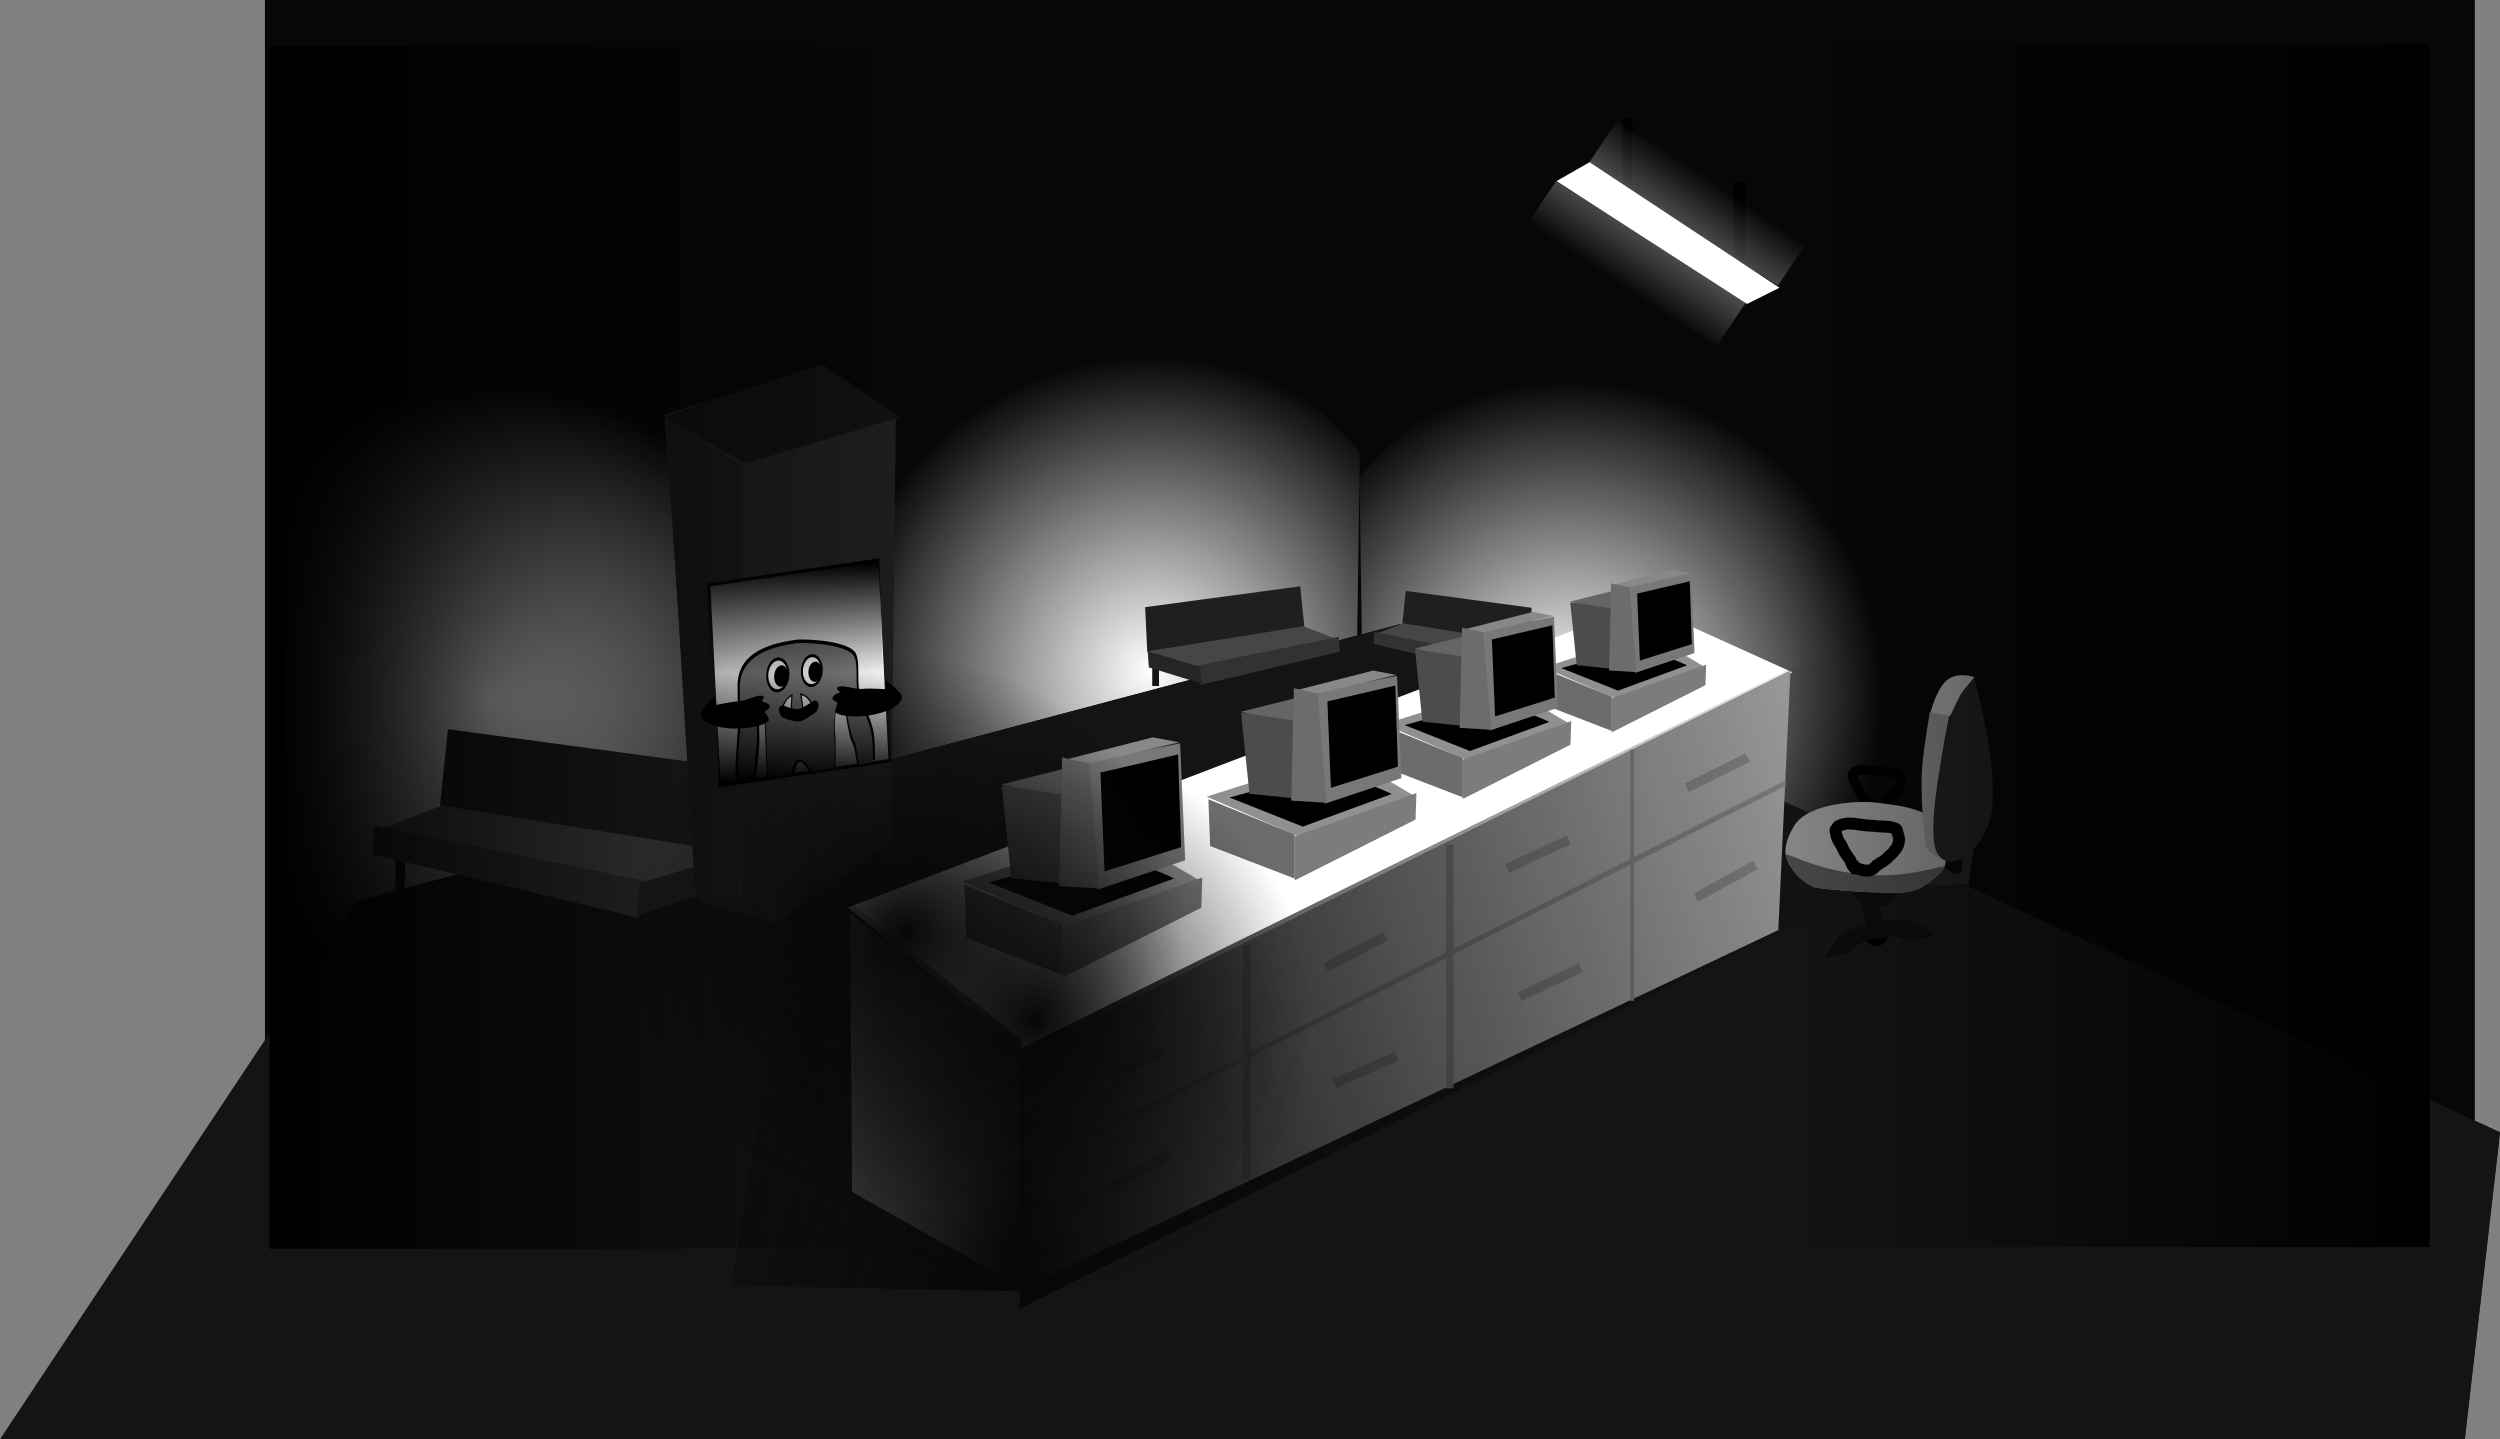 <svg version="1.1" xmlns="http://www.w3.org/2000/svg" xmlns:xlink="http://www.w3.org/1999/xlink" width="746.246" height="429.601" viewBox="0,0,746.246,429.601"><rect x="0" y="0" width="746.246" height="429.601" fill="#808080" stroke="none"/><defs><radialGradient cx="384.565" cy="192.763" r="93.844" gradientUnits="userSpaceOnUse" id="color-1"><stop offset="0" stop-color="#ffffff"/><stop offset="1" stop-color="#ffffff" stop-opacity="0"/></radialGradient><radialGradient cx="62.603" cy="194.264" r="93.844" gradientUnits="userSpaceOnUse" id="color-2"><stop offset="0" stop-color="#ffffff"/><stop offset="1" stop-color="#ffffff" stop-opacity="0"/></radialGradient><radialGradient cx="259.864" cy="185.255" r="93.844" gradientUnits="userSpaceOnUse" id="color-3"><stop offset="0" stop-color="#ffffff"/><stop offset="1" stop-color="#ffffff" stop-opacity="0"/></radialGradient><linearGradient x1="409.29" y1="57.008" x2="400.315" y2="70.325" gradientUnits="userSpaceOnUse" id="color-4"><stop offset="0" stop-color="#ffffff" stop-opacity="0.274"/><stop offset="1" stop-color="#ffffff" stop-opacity="0"/></linearGradient><linearGradient x1="418.55" y1="52.384" x2="427.526" y2="39.067" gradientUnits="userSpaceOnUse" id="color-5"><stop offset="0" stop-color="#ffffff" stop-opacity="0.274"/><stop offset="1" stop-color="#ffffff" stop-opacity="0"/></linearGradient><linearGradient x1="216.497" y1="341.536" x2="491.625" y2="250.21" gradientUnits="userSpaceOnUse" id="color-6"><stop offset="0" stop-color="#070707"/><stop offset="1" stop-color="#070707" stop-opacity="0"/></linearGradient><linearGradient x1="120.699" y1="293.653" x2="227.234" y2="335.706" gradientUnits="userSpaceOnUse" id="color-7"><stop offset="0" stop-color="#070707" stop-opacity="0"/><stop offset="1" stop-color="#070707"/></linearGradient><radialGradient cx="225.413" cy="289.528" r="82.552" gradientUnits="userSpaceOnUse" id="color-8"><stop offset="0" stop-color="#070707"/><stop offset="1" stop-color="#070707" stop-opacity="0"/></radialGradient><radialGradient cx="186.568" cy="263.265" r="82.552" gradientUnits="userSpaceOnUse" id="color-9"><stop offset="0" stop-color="#070707"/><stop offset="1" stop-color="#070707" stop-opacity="0"/></radialGradient><linearGradient x1="156.273" y1="185.372" x2="156.273" y2="218.586" gradientUnits="userSpaceOnUse" id="color-10"><stop offset="0" stop-color="#000000" stop-opacity="0"/><stop offset="1" stop-color="#000000"/></linearGradient><linearGradient x1="153.465" y1="186.294" x2="153.465" y2="153.08" gradientUnits="userSpaceOnUse" id="color-11"><stop offset="0" stop-color="#000000" stop-opacity="0"/><stop offset="1" stop-color="#000000"/></linearGradient><linearGradient x1="449.744" y1="177.827" x2="641.633" y2="177.827" gradientUnits="userSpaceOnUse" id="color-12"><stop offset="0" stop-color="#000000" stop-opacity="0"/><stop offset="1" stop-color="#000000"/></linearGradient><linearGradient x1="188.675" y1="178.322" x2="-3.214" y2="178.322" gradientUnits="userSpaceOnUse" id="color-13"><stop offset="0" stop-color="#000000" stop-opacity="0"/><stop offset="1" stop-color="#000000"/></linearGradient></defs><g transform="translate(83.649,15)"><g stroke-miterlimit="10"><path d="M-4.566,375v-390h659.643v390z" fill="#070707" stroke="none" stroke-width="0" stroke-linecap="butt"/><path d="M478.408,192.763c0,56.804 -42.015,102.853 -93.844,102.853c-33.661,0 -60.558,-38.556 -60.558,-38.556l-1.831,-129.624c0,0 31.705,-37.526 62.388,-37.526c51.829,0 93.844,46.049 93.844,102.853z" fill="url(#color-1)" stroke="#848484" stroke-width="0" stroke-linecap="butt"/><path d="M156.447,194.264c0,56.804 -42.015,102.853 -93.844,102.853c-33.661,0 -60.558,-38.556 -60.558,-38.556l-1.831,-129.624c0,0 31.705,-37.526 62.388,-37.526c51.829,0 93.844,46.049 93.844,102.853z" fill="url(#color-2)" stroke="#848484" stroke-width="0" stroke-linecap="butt"/><path d="M259.864,82.402c30.683,0 62.388,37.526 62.388,37.526l-1.831,129.624c0,0 -26.896,38.556 -60.558,38.556c-51.829,0 -93.844,-46.049 -93.844,-102.853c0,-56.804 42.015,-102.853 93.844,-102.853z" fill="url(#color-3)" stroke="#848484" stroke-width="0" stroke-linecap="butt"/><path d="M-83.649,414.601l106.607,-160.661l311.275,-82.64l328.364,151.709l-10.511,91.592z" fill="#141414" stroke="#848484" stroke-width="0" stroke-linecap="butt"/><path d="M22.958,414.601v-160.661l311.275,-82.64l328.364,151.709l-10.511,91.592z" fill="#141414" stroke="#848484" stroke-width="0" stroke-linecap="butt"/><g stroke-width="0" stroke-linecap="butt"><path d="M370.179,185.542v-5.335h1.642v5.335z" fill="#141414" stroke="none"/><path d="M358.414,190.33v-6.84h1.778v6.84z" fill="#141414" stroke="#848484"/><path d="M329.276,182.396v-5.882h1.231v5.882z" fill="#141414" stroke="#848484"/><path d="M334.942,171.221l1.009,-9.838l37.584,5.045l-0.504,10.846z" fill="#1f1f1f" stroke="#848484"/><path d="M372.779,177.116l-12.36,4.288l-33.801,-7.063l8.576,-3.279z" fill="#464646" stroke="#848484"/><path d="M326.393,177.223l0.212,-3.611l34.411,7.01l-0.85,4.673z" fill="#323232" stroke="#848484"/><path d="M359.782,184.995l0.547,-4.104l12.586,-3.83l-0.274,3.967z" fill="#252525" stroke="#848484"/></g><g stroke-width="0" stroke-linecap="butt"><path d="M260.292,189.771v-6.57h2.022v6.57z" fill="#141414" stroke="none"/><path d="M274.612,195.667v-8.424h2.19v8.424z" fill="#141414" stroke="#848484"/><path d="M311.171,185.896v-7.244h1.516v7.244z" fill="#141414" stroke="#848484"/><path d="M258.802,179.589l-0.621,-13.358l46.286,-6.213l1.243,12.115z" fill="#1f1f1f" stroke="#848484"/><path d="M305.398,171.939l10.562,4.038l-41.626,8.698l-15.221,-5.281z" fill="#464646" stroke="#848484"/><path d="M274.644,189.466l-1.046,-5.755l42.377,-8.632l0.262,4.447z" fill="#323232" stroke="#848484"/><path d="M259.281,184.211l-0.337,-4.886l15.499,4.717l0.674,5.054z" fill="#252525" stroke="#848484"/></g><g stroke-width="0" stroke-linecap="butt"><path d="M130.61,259.546v-12.56h3.865v12.56z" fill="#141414" stroke="none"/><path d="M102.914,270.818v-16.102h4.187v16.102z" fill="#141414" stroke="#848484"/><path d="M34.318,252.139v-13.848h2.898v13.848z" fill="#141414" stroke="#848484"/><path d="M47.658,225.832l2.375,-23.159l88.478,11.876l-1.188,25.534z" fill="#1f1f1f" stroke="#848484"/><path d="M136.73,239.711l-29.097,10.095l-79.571,-16.627l20.19,-7.72z" fill="#464646" stroke="#848484"/><path d="M27.533,239.961l0.5,-8.501l81.007,16.501l-2,11.001z" fill="#323232" stroke="#848484"/><path d="M106.134,258.258l1.288,-9.661l29.628,-9.017l-0.644,9.339z" fill="#252525" stroke="#848484"/></g><g stroke-width="0" stroke-linecap="butt"><path d="M433.663,66.909v-27.5h3.571v27.5z" fill="#000000" stroke="#000000"/><path d="M400.806,44.766v-24.286h2.857v24.286z" fill="#000000" stroke="none"/><path d="M378.008,38.585l12.451,-6.83l59.586,39.641l-12.451,6.83z" fill="#070707" stroke="none"/><path d="M371.802,52.452l8.976,-13.316l57.025,35.745l-8.976,13.316z" fill="url(#color-4)" stroke="#000000"/><path d="M456.038,56.94l-8.976,13.316l-57.025,-35.745l8.976,-13.316z" fill="url(#color-5)" stroke="#000000"/><path d="M380.964,39.058l9.859,-5.628l56.695,37.462l-9.659,4.828z" fill="#ffffff" stroke="none"/></g><path d="M222.625,299.632l-53.125,-43.75l236.989,-90.511l44.943,20.341z" fill="#ffffff" stroke="#000000" stroke-width="0" stroke-linecap="butt"/><path d="M221.375,369.632v-70l229.432,-114.545l-3.636,77.545z" fill="#a2a2a2" stroke="#000000" stroke-width="0" stroke-linecap="butt"/><g stroke="#000000" stroke-width="0" stroke-linecap="butt"><path d="M385.06,164.565l13.95,-3.488l5.619,-1.744v5.231c0,0 -1.124,4.456 -1.744,4.456c-2.465,0 -17.825,-4.456 -17.825,-4.456z" fill="#656565"/><path d="M377.09,184.214l31.409,-9.994l16.928,9.994l-27.22,9.146z" fill="#909090"/><path d="M382.393,184.418l16.316,-4.487c0,0 6.224,0.162 12.331,0.64c3.245,0.254 8.88,3.031 8.88,3.031l-20.599,7.546z" fill="#000000"/><path d="M386.997,183.553l-1.938,-18.794l12.982,1.938l0.388,18.019z" fill="#4c4c4c"/><path d="M404.45,185.846l-2.07,-25.902l18.764,-3.671l1.02,23.658z" fill="#787878"/><path d="M397.281,159.74l18.356,-4.691l5.303,1.02l-18.968,4.487z" fill="#888888"/><path d="M396.669,185.142l0.612,-26.014l5.507,1.224l2.04,25.29z" fill="#6c6c6c"/><path d="M405.847,182.174l-0.816,-19.987l15.704,-3.671l0.612,18.764z" fill="#000000"/><path d="M397.485,203.589v-10.198l28.145,-9.994l-0.204,6.119z" fill="#7c7c7c"/><path d="M377.906,195.635l-0.408,-10.809l19.987,8.158v10.198z" fill="#6c6c6c"/></g><g stroke="#000000" stroke-width="0" stroke-linecap="butt"><path d="M338.716,178.605l16.04,-4.01l6.461,-2.005v6.015c0,0 -1.293,5.124 -2.005,5.124c-2.834,0 -20.496,-5.124 -20.496,-5.124z" fill="#656565"/><path d="M329.552,201.197l36.115,-11.491l19.464,11.491l-31.298,10.516z" fill="#909090"/><path d="M335.649,201.432l18.761,-5.159c0,0 7.156,0.186 14.178,0.736c3.731,0.292 10.211,3.485 10.211,3.485l-23.686,8.677z" fill="#000000"/><path d="M340.944,200.438l-2.228,-21.61l14.927,2.228l0.446,20.719z" fill="#4c4c4c"/><path d="M361.011,203.073l-2.38,-29.783l21.575,-4.221l1.173,27.203z" fill="#787878"/><path d="M352.768,173.056l21.106,-5.394l6.097,1.173l-21.809,5.159z" fill="#888888"/><path d="M352.065,202.264l0.704,-29.912l6.332,1.407l2.345,29.079z" fill="#6c6c6c"/><path d="M362.618,198.852l-0.938,-22.982l18.057,-4.221l0.704,21.575z" fill="#000000"/><path d="M353.003,223.476v-11.726l32.362,-11.491l-0.235,7.035z" fill="#7c7c7c"/><path d="M330.49,214.33l-0.469,-12.429l22.982,9.38v11.726z" fill="#6c6c6c"/></g><path d="M286.805,197.442l18,-4.5l7.25,-2.25v6.75c0,0 -1.451,5.75 -2.25,5.75c-3.18,0 -23,-5.75 -23,-5.75z" fill="#656565" stroke="#000000" stroke-width="0" stroke-linecap="butt"/><path d="M276.522,222.794l40.526,-12.895l21.842,12.895l-35.121,11.801z" fill="#909090" stroke="#000000" stroke-width="0" stroke-linecap="butt"/><path d="M283.364,223.057l21.053,-5.789c0,0 8.03,0.209 15.91,0.826c4.186,0.328 11.458,3.911 11.458,3.911l-26.579,9.737z" fill="#000000" stroke="#000000" stroke-width="0" stroke-linecap="butt"/><path d="M289.305,221.942l-2.5,-24.25l16.75,2.5l0.5,23.25z" fill="#4c4c4c" stroke="#000000" stroke-width="0" stroke-linecap="butt"/><path d="M170.7,340.795l-0.575,-83.039l51.875,40.625v71.25z" fill="#787878" stroke="#000000" stroke-width="0" stroke-linecap="butt"/><path d="M311.824,224.899l-2.671,-33.421l24.211,-4.737l1.316,30.526z" fill="#787878" stroke="#000000" stroke-width="0" stroke-linecap="butt"/><path d="M302.574,191.215l23.684,-6.053l6.842,1.316l-24.474,5.789z" fill="#888888" stroke="#000000" stroke-width="0" stroke-linecap="butt"/><path d="M301.785,223.991l0.789,-33.566l7.105,1.579l2.632,32.632z" fill="#6c6c6c" stroke="#000000" stroke-width="0" stroke-linecap="butt"/><path d="M313.627,220.162l-1.053,-25.789l20.263,-4.737l0.789,24.211z" fill="#000000" stroke="#000000" stroke-width="0" stroke-linecap="butt"/><path d="M302.837,247.794v-13.158l36.316,-12.895l-0.263,7.895z" fill="#7c7c7c" stroke="#000000" stroke-width="0" stroke-linecap="butt"/><path d="M277.574,237.531l-0.526,-13.947l25.789,10.526v13.158z" fill="#6c6c6c" stroke="#000000" stroke-width="0" stroke-linecap="butt"/><g stroke="#000000" stroke-width="0" stroke-linecap="butt"><path d="M215.366,219.123l20.587,-5.147l8.292,-2.573v7.72c0,0 -1.659,6.576 -2.573,6.576c-3.637,0 -26.305,-6.576 -26.305,-6.576z" fill="#656565"/><path d="M203.605,248.118l46.35,-14.748l24.981,14.748l-40.168,13.497z" fill="#909090"/><path d="M211.43,248.419l24.078,-6.621c0,0 9.184,0.239 18.197,0.945c4.788,0.375 13.105,4.473 13.105,4.473l-30.398,11.136z" fill="#000000"/><path d="M218.226,247.143l-2.859,-27.735l19.157,2.859l0.572,26.591z" fill="#4c4c4c"/><path d="M243.98,250.526l-3.055,-38.224l27.69,-5.418l1.505,34.913z" fill="#787878"/><path d="M233.401,212.002l27.088,-6.922l7.825,1.505l-27.99,6.621z" fill="#888888"/><path d="M232.498,249.488l0.903,-38.389l8.126,1.806l3.01,37.321z" fill="#6c6c6c"/><path d="M246.042,245.109l-1.204,-29.495l23.175,-5.418l0.903,27.69z" fill="#000000"/><path d="M233.702,276.711v-15.049l41.534,-14.748l-0.301,9.029z" fill="#7c7c7c"/><path d="M204.809,264.973l-0.602,-15.952l29.495,12.039v15.049z" fill="#6c6c6c"/></g><path d="M402.998,283.77v-75h1.111v75z" fill="#848484" stroke="#000000" stroke-width="0" stroke-linecap="butt"/><path d="M347.998,309.881v-72.778h2.222v72.778z" fill="#848484" stroke="none" stroke-width="0" stroke-linecap="butt"/><path d="M287.442,337.103v-70h2.222v70z" fill="#848484" stroke="none" stroke-width="0" stroke-linecap="butt"/><path d="M366.809,245.513l-1.195,-2.575l18.392,-8.534l1.195,2.575z" fill="#848484" stroke="none" stroke-width="0" stroke-linecap="butt"/><path d="M370.538,283.874l-1.231,-2.558l18.27,-8.792l1.231,2.558z" fill="#848484" stroke="none" stroke-width="0" stroke-linecap="butt"/><path d="M420.487,221.408l-1.262,-2.542l18.16,-9.017l1.262,2.542z" fill="#848484" stroke="none" stroke-width="0" stroke-linecap="butt"/><path d="M423.267,254.172l-1.366,-2.488l17.773,-9.759l1.366,2.488z" fill="#848484" stroke="none" stroke-width="0" stroke-linecap="butt"/><path d="M312.634,275.046l-1.308,-2.519l17.995,-9.342l1.308,2.519z" fill="#848484" stroke="none" stroke-width="0" stroke-linecap="butt"/><path d="M245.3,308.073l-1.052,-2.636l18.831,-7.517l1.052,2.636z" fill="#848484" stroke="none" stroke-width="0" stroke-linecap="butt"/><path d="M315.217,309.746l-1.137,-2.601l18.578,-8.121l1.137,2.601z" fill="#848484" stroke="none" stroke-width="0" stroke-linecap="butt"/><path d="M248.342,340.697l-1.347,-2.499l17.847,-9.622l1.347,2.499z" fill="#848484" stroke="none" stroke-width="0" stroke-linecap="butt"/><path d="M124.897,254.178l-10.184,-145.455l47.598,-14.351l21.471,14.351l-1.502,127.628l-34.194,24.231z" fill="#1e1e1e" stroke="#848484" stroke-width="0" stroke-linecap="butt"/><path d="M221.66,334.294l227.149,-115.28" fill="none" stroke="#848484" stroke-width="1.5" stroke-linecap="round"/><path d="M220.705,375.658l0.273,-77.724l238.003,-117.392l31.322,61.136z" fill="url(#color-6)" stroke="#848484" stroke-width="0" stroke-linecap="butt"/><path d="M134.585,368.745l20.412,-126.487l66.25,53.111l1.705,75.145z" fill="url(#color-7)" stroke="#848484" stroke-width="0" stroke-linecap="butt"/><path d="M142.861,289.528c0,-45.592 36.96,-82.552 82.552,-82.552c45.592,0 82.552,36.96 82.552,82.552c0,45.592 -36.96,82.552 -82.552,82.552c-45.592,0 -82.552,-36.96 -82.552,-82.552z" fill="url(#color-8)" stroke="#848484" stroke-width="0" stroke-linecap="butt"/><path d="M104.016,263.265c0,-45.592 36.96,-82.552 82.552,-82.552c45.592,0 82.552,36.96 82.552,82.552c0,45.592 -36.96,82.552 -82.552,82.552c-45.592,0 -82.552,-36.96 -82.552,-82.552z" fill="url(#color-9)" stroke="#848484" stroke-width="0" stroke-linecap="butt"/><g stroke-linecap="butt"><path d="M475.853,224.076l0.094,0.038l0.218,-0.008l0.105,0.022l0.107,-0.013l0.254,0.031l0.233,-0.048l0.138,-0.08l0.298,-0.234l0.139,-0.128l0.003,-0.004l0.086,-0.13l0.197,-0.181l0.032,-0.098l0.157,-0.075l0.128,-0.118l0.103,0.007l0.101,-0.048l0.075,-0.084l0.221,-0.152l0.206,-0.171l0.144,-0.069l0.003,-0.002l0.001,0l0.328,-0.157l0.214,-0.141l0.841,-0.66l0.123,-0.187l-0,-0.015l0.028,-0.027l0.021,-0.031l0.229,-0.21l0.223,-0.216l0.033,-0.019l0.029,-0.026l0.015,0.001l0.145,-0.084l0.104,-0.117l0.059,-0.04l0.039,-0.059l0.128,-0.117l0.047,-0.1l0.145,-0.177l0.117,-0.197l0.287,-0.29l0.028,-0.043l0.052,-0.127l0.075,-0.102l-0,-0.032l0.013,-0.053l-0.021,-0.041l0.101,-0.288l0.073,-0.296l0.017,-0.01l0.053,-0.218l0.005,-0.034l-0.117,-0.572l-0.167,-0.494l-0.007,-0.085l-0.037,-0.077l-0.028,-0.138l-0.561,-0.15l-0.141,-0.017l-0.038,-0.015l-0.041,0.003l-0.249,-0.045l-0.115,0.023l-0.31,-0.013l-0.051,-0.015l-0.053,0.007l-0.421,-0.051l-0.204,-0.009l-0.403,0.015l-0.105,-0.022l-0.107,0.013l-0.421,-0.051l-0.258,-0.011l-0.051,-0.015l-0.053,0.007l-0.236,-0.028l-0.091,-0.035l-0.097,-0.002l-0.019,-0.005l-0.129,-0.006l-0.351,0.002l-0.083,-0.02l-0.085,0.011l-0.603,-0.072l-0.351,0.013l-0.144,-0.03l-0.147,0.01l-0.359,-0.065l-0.433,-0.052l-0.091,-0.035l-0.097,-0.002l-0.232,-0.062l-0.057,-0.007l-0.299,0.001l-0.122,-0.03l-0.125,0.008l-0.399,-0.072l-0.052,-0.024l-0.057,-0.001l-0.07,-0.019l-0.395,-0.047l-0.079,0.016l-0.054,-0.002l-0.036,0.028l-0.302,-0.043l-0.305,-0.013l-0.026,-0.03l-0.249,0.015l-0.121,-0.023l-0.122,0.015l-0.018,-0.002l-0.929,0.19l-0.12,0.079l-0.242,0.085l-0.002,0.001l-0.075,0.113l0.159,0.777l0.134,0.28l0.008,0.037l0.016,0.035l-0.006,0.014l0.009,0.042l0.01,0.013l0.074,0.165l0.109,0.144l0.079,0.186l0.096,0.122l0.061,0.136l0.095,0.115l0.07,0.146l0.012,0.015l0.023,0.052l0.042,0.039l0.223,0.338l0.085,0.242l0.111,0.231l0.018,0.088l0.007,0.008l0.238,0.412l0.024,0.082l0.051,0.068l0.08,0.19l0.078,0.043l0.027,0.102l0.234,0.282l0.094,0.197l0.364,0.552l0.277,0.352l0.04,0.089l0.068,0.07l0.238,0.412l0.06,0.209l0.094,0.196l0.011,0.055c0.274,0.134 0.501,0.36 0.633,0.647l0.013,0.002l0.203,0.078l0.213,0.042l0.178,0.084l0.222,0.04l0.129,0.058zM472.182,225.292l-0.014,-0.052l-0.051,-0.017l-0.257,-0.535l-0.04,-0.041l-0.119,-0.206l-0.06,-0.209l-0.094,-0.196l-0.046,-0.227l-0.08,-0.138l-0.252,-0.321l-0.023,-0.052l-0.042,-0.039l-0.446,-0.676l-0.01,-0.028l-0.01,-0.012l-0.107,-0.059l-0.027,-0.102l-0.234,-0.282l-0.134,-0.28l-0.007,-0.032l-0.02,-0.026l-0.116,-0.276l-0.141,-0.244l-0.011,-0.004l-0.017,-0.035l-0.023,-0.03l-0.127,-0.284l-0.134,-0.28l-0.008,-0.037l-0.016,-0.035l0.006,-0.014l-0.005,-0.026l-0.048,-0.073l-0.069,-0.088l-0.061,-0.136l-0.095,-0.115l-0.07,-0.146l-0.116,-0.148l-0.074,-0.165l-0.109,-0.144l-0.079,-0.186l-0.041,-0.052l-0.014,-0.005l-0.017,-0.035l-0.023,-0.03l-0.127,-0.284l-0.134,-0.28l-0.008,-0.037l-0.016,-0.035l0.006,-0.014l-0.043,-0.208l-0.134,-0.28l-0.008,-0.037l-0.016,-0.035l0.006,-0.014l-0.284,-1.387l0.002,-0.054l-0.028,-0.036l0.043,-0.302l0.013,-0.305l0.034,-0.03l0.008,-0.054l0.095,-0.235l-0.003,-0.021l0.215,-0.277l0.128,-0.176l0.274,-0.416l0.16,-0.147l0.133,-0.172l0.063,-0.049l0.005,-0.014l0.035,-0.017l0.03,-0.023l0.068,-0.03l0.02,-0.018l0.018,0.001l0.177,-0.079l0.28,-0.134l0.037,-0.008l0.005,-0.002l0.118,-0.078l0.242,-0.085l0.231,-0.111l1.4,-0.287l0.217,0.009l0.216,-0.027l0.115,0.014l0.3,-0.018l0.01,-0.007l0.034,0.005l0.066,-0.004l0.294,0.055l0.092,0.013l0.186,0.008l0.216,-0.027l0.708,0.085l0.091,0.035l0.097,0.002l0.108,0.029l0.221,0.04l0.259,-0.001l0.083,0.02l0.085,-0.011l0.236,0.028l0.091,0.035l0.097,0.002l0.232,0.062l0.377,0.045l0.038,0.015l0.041,-0.003l0.255,0.046l0.311,-0.012l0.105,0.022l0.107,-0.013l0.625,0.075l0.299,-0.001l0.032,0.008l0.032,-0.007l0.31,0.013l0.143,0.042l0.149,0.002l0.07,0.019l0.089,0.011l0.258,0.011l0.051,0.015l0.053,-0.007l0.367,0.044l0.351,-0.013l0.054,0.011l0.054,-0.011l0.31,0.013l0.051,0.015l0.053,-0.007l0.421,0.051l0.258,0.011l0.016,0.005l0.058,0.002l0.256,-0.017l0.359,0.065l0.197,0.024l0.091,0.035l0.097,0.002l1.137,0.304l0.19,0.106l0.205,0.072l0.266,0.176l0.147,0.16l0.172,0.133l0.049,0.063l0.014,0.005l0.017,0.035l0.023,0.03l0.03,0.068l0.018,0.02l-0.001,0.018l0.079,0.177l0.134,0.28l0.008,0.037l0.016,0.035l-0.006,0.014l0.116,0.568l0.167,0.494l0.007,0.085l0.037,0.077l0.196,0.958l-0.002,0.054l0.028,0.036l-0.043,0.302l-0.013,0.305l-0.034,0.03l-0.008,0.054l-0.001,0.003l0.001,0.116l-0.013,0.053l0.021,0.041l-0.101,0.288l-0.073,0.296l-0.017,0.01l-0.004,0.015l0.021,0.041l-0.101,0.288l-0.073,0.296l-0.04,0.023l-0.018,0.051l-0.102,0.154l-0.052,0.127l-0.08,0.109l-0.045,0.127l-0.176,0.266l-0.099,0.091l-0.069,0.116l-0.218,0.221l-0.062,0.13l-0.165,0.202l-0.143,0.217l-0.272,0.249l-0.203,0.229l-0.179,0.123l-0.156,0.151l-0.135,0.078l-0.117,0.177l-0.16,0.147l-0.133,0.172l-1.058,0.831l-0.052,0.023l-0.039,0.042l-0.338,0.223l-0.088,0.031l-0.072,0.059l-0.313,0.15l-0.068,0.077l-0.101,0.07l-0.075,0.097l-0.063,0.049l-0.005,0.014l-0.035,0.017l-0.03,0.023l-0.247,0.111l-0.019,0.013l-0.007,-0.001l-0.011,0.005l-0.052,0.025l-0.032,0.049l-0.16,0.147l-0.133,0.172l-0.529,0.415l-0.089,0.04l-0.07,0.068l-0.412,0.238l-0.209,0.06l-0.196,0.094l-0.663,0.136l-0.217,-0.009l-0.216,0.027l-0.367,-0.044l-0.351,0.013l-0.198,-0.042l-0.202,-0.003l-0.162,-0.043l-0.075,-0.041l-0.085,-0.012l-0.121,-0.049l-0.26,-0.047l-0.163,-0.073l-0.175,-0.035l-0.141,-0.067l-0.018,-0.002l-0.091,-0.035l-0.097,-0.002l-0.07,-0.019l-0.159,-0.019l-0.006,0.001l-0.697,-0.03l-0.885,-1.006z" fill="#000000" stroke="none" stroke-width="0.5"/><path d="M475.853,224.076l0.094,0.038l0.218,-0.008l0.105,0.022l0.107,-0.013l0.254,0.031l0.233,-0.048l0.138,-0.08l0.298,-0.234l0.139,-0.128l0.003,-0.004l0.086,-0.13l0.197,-0.181l0.032,-0.098l0.157,-0.075l0.128,-0.118l0.103,0.007l0.101,-0.048l0.075,-0.084l0.221,-0.152l0.206,-0.171l0.144,-0.069l0.003,-0.002l0.001,0l0.328,-0.157l0.214,-0.141l0.841,-0.66l0.123,-0.187l-0,-0.015l0.028,-0.027l0.021,-0.031l0.229,-0.21l0.223,-0.216l0.033,-0.019l0.029,-0.026l0.015,0.001l0.145,-0.084l0.104,-0.117l0.059,-0.04l0.039,-0.059l0.128,-0.117l0.047,-0.1l0.145,-0.177l0.117,-0.197l0.287,-0.29l0.028,-0.043l0.052,-0.127l0.075,-0.102l-0,-0.032l0.013,-0.053l-0.021,-0.041l0.101,-0.288l0.073,-0.296l0.017,-0.01l0.053,-0.218l0.005,-0.034l-0.117,-0.572l-0.167,-0.494l-0.007,-0.085l-0.037,-0.077l-0.028,-0.138l-0.561,-0.15l-0.141,-0.017l-0.038,-0.015l-0.041,0.003l-0.249,-0.045l-0.115,0.023l-0.31,-0.013l-0.051,-0.015l-0.053,0.007l-0.421,-0.051l-0.204,-0.009l-0.403,0.015l-0.105,-0.022l-0.107,0.013l-0.421,-0.051l-0.258,-0.011l-0.051,-0.015l-0.053,0.007l-0.236,-0.028l-0.091,-0.035l-0.097,-0.002l-0.019,-0.005l-0.129,-0.006l-0.351,0.002l-0.083,-0.02l-0.085,0.011l-0.603,-0.072l-0.351,0.013l-0.144,-0.03l-0.147,0.01l-0.359,-0.065l-0.433,-0.052l-0.091,-0.035l-0.097,-0.002l-0.232,-0.062l-0.057,-0.007l-0.299,0.001l-0.122,-0.03l-0.125,0.008l-0.399,-0.072l-0.052,-0.024l-0.057,-0.001l-0.07,-0.019l-0.395,-0.047l-0.079,0.016l-0.054,-0.002l-0.036,0.028l-0.302,-0.043l-0.305,-0.013l-0.026,-0.03l-0.249,0.015l-0.121,-0.023l-0.122,0.015l-0.018,-0.002l-0.929,0.19l-0.12,0.079l-0.242,0.085l-0.002,0.001l-0.075,0.113l0.159,0.777l0.134,0.28l0.008,0.037l0.016,0.035l-0.006,0.014l0.009,0.042l0.01,0.013l0.074,0.165l0.109,0.144l0.079,0.186l0.096,0.122l0.061,0.136l0.095,0.115l0.07,0.146l0.012,0.015l0.023,0.052l0.042,0.039l0.223,0.338l0.085,0.242l0.111,0.231l0.018,0.088l0.007,0.008l0.238,0.412l0.024,0.082l0.051,0.068l0.08,0.19l0.078,0.043l0.027,0.102l0.234,0.282l0.094,0.197l0.364,0.552l0.277,0.352l0.04,0.089l0.068,0.07l0.238,0.412l0.06,0.209l0.094,0.196l0.011,0.055c0.274,0.134 0.501,0.36 0.633,0.647l0.013,0.002l0.203,0.078l0.213,0.042l0.178,0.084l0.222,0.04l0.129,0.058zM472.182,225.292l-0.014,-0.052l-0.051,-0.017l-0.257,-0.535l-0.04,-0.041l-0.119,-0.206l-0.06,-0.209l-0.094,-0.196l-0.046,-0.227l-0.08,-0.138l-0.252,-0.321l-0.023,-0.052l-0.042,-0.039l-0.446,-0.676l-0.01,-0.028l-0.01,-0.012l-0.107,-0.059l-0.027,-0.102l-0.234,-0.282l-0.134,-0.28l-0.007,-0.032l-0.02,-0.026l-0.116,-0.276l-0.141,-0.244l-0.011,-0.004l-0.017,-0.035l-0.023,-0.03l-0.127,-0.284l-0.134,-0.28l-0.008,-0.037l-0.016,-0.035l0.006,-0.014l-0.005,-0.026l-0.048,-0.073l-0.069,-0.088l-0.061,-0.136l-0.095,-0.115l-0.07,-0.146l-0.116,-0.148l-0.074,-0.165l-0.109,-0.144l-0.079,-0.186l-0.041,-0.052l-0.014,-0.005l-0.017,-0.035l-0.023,-0.03l-0.127,-0.284l-0.134,-0.28l-0.008,-0.037l-0.016,-0.035l0.006,-0.014l-0.043,-0.208l-0.134,-0.28l-0.008,-0.037l-0.016,-0.035l0.006,-0.014l-0.284,-1.387l0.002,-0.054l-0.028,-0.036l0.043,-0.302l0.013,-0.305l0.034,-0.03l0.008,-0.054l0.095,-0.235l-0.003,-0.021l0.215,-0.277l0.128,-0.176l0.274,-0.416l0.16,-0.147l0.133,-0.172l0.063,-0.049l0.005,-0.014l0.035,-0.017l0.03,-0.023l0.068,-0.03l0.02,-0.018l0.018,0.001l0.177,-0.079l0.28,-0.134l0.037,-0.008l0.005,-0.002l0.118,-0.078l0.242,-0.085l0.231,-0.111l1.4,-0.287l0.217,0.009l0.216,-0.027l0.115,0.014l0.3,-0.018l0.01,-0.007l0.034,0.005l0.066,-0.004l0.294,0.055l0.092,0.013l0.186,0.008l0.216,-0.027l0.708,0.085l0.091,0.035l0.097,0.002l0.108,0.029l0.221,0.04l0.259,-0.001l0.083,0.02l0.085,-0.011l0.236,0.028l0.091,0.035l0.097,0.002l0.232,0.062l0.377,0.045l0.038,0.015l0.041,-0.003l0.255,0.046l0.311,-0.012l0.105,0.022l0.107,-0.013l0.625,0.075l0.299,-0.001l0.032,0.008l0.032,-0.007l0.31,0.013l0.143,0.042l0.149,0.002l0.07,0.019l0.089,0.011l0.258,0.011l0.051,0.015l0.053,-0.007l0.367,0.044l0.351,-0.013l0.054,0.011l0.054,-0.011l0.31,0.013l0.051,0.015l0.053,-0.007l0.421,0.051l0.258,0.011l0.016,0.005l0.058,0.002l0.256,-0.017l0.359,0.065l0.197,0.024l0.091,0.035l0.097,0.002l1.137,0.304l0.19,0.106l0.205,0.072l0.266,0.176l0.147,0.16l0.172,0.133l0.049,0.063l0.014,0.005l0.017,0.035l0.023,0.03l0.03,0.068l0.018,0.02l-0.001,0.018l0.079,0.177l0.134,0.28l0.008,0.037l0.016,0.035l-0.006,0.014l0.116,0.568l0.167,0.494l0.007,0.085l0.037,0.077l0.196,0.958l-0.002,0.054l0.028,0.036l-0.043,0.302l-0.013,0.305l-0.034,0.03l-0.008,0.054l-0.001,0.003l0.001,0.116l-0.013,0.053l0.021,0.041l-0.101,0.288l-0.073,0.296l-0.017,0.01l-0.004,0.015l0.021,0.041l-0.101,0.288l-0.073,0.296l-0.04,0.023l-0.018,0.051l-0.102,0.154l-0.052,0.127l-0.08,0.109l-0.045,0.127l-0.176,0.266l-0.099,0.091l-0.069,0.116l-0.218,0.221l-0.062,0.13l-0.165,0.202l-0.143,0.217l-0.272,0.249l-0.203,0.229l-0.179,0.123l-0.156,0.151l-0.135,0.078l-0.117,0.177l-0.16,0.147l-0.133,0.172l-1.058,0.831l-0.052,0.023l-0.039,0.042l-0.338,0.223l-0.088,0.031l-0.072,0.059l-0.313,0.15l-0.068,0.077l-0.101,0.07l-0.075,0.097l-0.063,0.049l-0.005,0.014l-0.035,0.017l-0.03,0.023l-0.247,0.111l-0.019,0.013l-0.007,-0.001l-0.011,0.005l-0.052,0.025l-0.032,0.049l-0.16,0.147l-0.133,0.172l-0.529,0.415l-0.089,0.04l-0.07,0.068l-0.412,0.238l-0.209,0.06l-0.196,0.094l-0.663,0.136l-0.217,-0.009l-0.216,0.027l-0.367,-0.044l-0.351,0.013l-0.198,-0.042l-0.202,-0.003l-0.162,-0.043l-0.075,-0.041l-0.085,-0.012l-0.121,-0.049l-0.26,-0.047l-0.163,-0.073l-0.175,-0.035l-0.141,-0.067l-0.018,-0.002l-0.091,-0.035l-0.097,-0.002l-0.07,-0.019l-0.159,-0.019l-0.006,0.001l-0.697,-0.03l-0.885,-1.006z" fill="#000000" stroke="none" stroke-width="0.5"/><g stroke="#848484" stroke-width="0"><path d="M471.572,254.798l-4.741,-5.654c0,0 18.302,-1.155 18.075,-0.424c-0.502,1.616 -5.349,6.59 -5.349,6.59z" fill="#0c0c0c"/><path d="M485.051,249.25l7.14,-9.523c0,0 6.468,6.737 8.707,6.095c1.938,-0.556 0.998,-4.988 0.998,-4.988l3.653,-3.281l-1.522,11.526z" fill="#1e1e1e"/><path d="M451.932,231.466c4.394,-7.115 20.381,-7.618 25.435,-6.779c4.225,0.702 8.481,0.677 14.434,3.551c5.226,2.523 6.423,12.095 4.924,15.532c-0.879,2.015 -4.106,4.384 -6.682,6.028c-1.892,1.208 -5.906,1.922 -9.713,1.771c-6.405,-0.254 -16.221,-0.72 -21.727,-1.611c-2.607,-0.422 -7.947,-4.552 -9.153,-9.545c-0.795,-3.291 1.638,-7.581 2.482,-8.948z" fill="#868686"/><path d="M496.725,243.77c-0.879,2.015 -4.106,4.384 -6.682,6.028c-1.892,1.208 -5.906,1.922 -9.713,1.771c-6.405,-0.254 -16.221,-0.72 -21.727,-1.611c-2.607,-0.422 -7.947,-4.552 -9.153,-9.545c-0.405,-1.676 6.845,3.777 21.937,5.526c14.917,1.729 25.861,-3.369 25.338,-2.17z" fill="#474747"/><path d="M491.099,237.363c-0.341,-1.791 -1.62,-15.457 -0.995,-23.374c0.483,-6.117 2.316,-16.476 2.316,-16.476l5.887,0.763c0,0 -2.598,12.057 -3.114,19.365c-0.492,6.971 0.087,23.521 0.087,23.521c0,0 -3.84,-2.008 -4.182,-3.799z" fill="#757575"/><path d="M492.627,197.649c0,0 1.645,-6.875 4.839,-9.589c3.195,-2.714 8.219,-0.969 8.219,-0.969c0,0 -2.631,3.472 -3.508,5.042c-1.202,2.153 -3.592,6.622 -3.592,6.622z" fill="#929292"/><path d="M494.331,239.082c-3.453,-7.776 4.132,-40.316 4.132,-40.316c0,0 2.256,-5.087 3.546,-7.089c1.073,-1.665 3.665,-4.102 3.665,-4.102c0,0 7.46,26.513 5.117,40.073c-1.953,11.3 -13.007,19.21 -16.46,11.434z" fill="#1e1e1e"/><path d="M479.765,263.438c0.367,1.789 -0.816,3.542 -2.641,3.917c-1.825,0.374 -3.602,-0.772 -3.969,-2.561c-0.367,-1.789 0.816,-3.542 2.641,-3.917c1.825,-0.374 3.602,0.772 3.969,2.561z" fill="#000000"/><path d="M474.307,265.52l-2.432,-11.859l5.156,-1.057l2.432,11.859z" fill="#0c0c0c"/><path d="M468.526,269.581l-7.453,1.278c0,0 2.461,-5.134 4.593,-6.75c2.652,-2.011 10.104,-4.392 10.104,-4.392l1.025,5c0,0 -3.461,0.846 -4.861,1.67c-1.354,0.797 -3.409,3.194 -3.409,3.194z" fill="#0c0c0c"/><path d="M482.206,264.557c-1.612,-0.206 -5.127,0.378 -5.127,0.378l-1.025,-5c0,0 7.787,-0.744 11.017,0.061c2.596,0.647 6.879,4.398 6.879,4.398l-7.354,1.758c0,0 -2.832,-1.395 -4.391,-1.595z" fill="#0c0c0c"/></g><path d="M472.831,243.024l0.123,0.05l0.285,-0.011l0.137,0.029l0.139,-0.018l0.333,0.04l0.304,-0.062l0.181,-0.105l0.39,-0.306l0.182,-0.167l0.004,-0.005l0.112,-0.17l0.257,-0.236l0.042,-0.129l0.205,-0.098l0.168,-0.154l0.135,0.009l0.132,-0.063l0.098,-0.11l0.29,-0.198l0.27,-0.224l0.189,-0.091l0.004,-0.003l0.001,0l0.429,-0.206l0.281,-0.185l1.1,-0.864l0.161,-0.244l-0,-0.02l0.037,-0.035l0.027,-0.041l0.3,-0.275l0.292,-0.283l0.043,-0.025l0.037,-0.034l0.02,0.001l0.19,-0.11l0.136,-0.153l0.077,-0.053l0.051,-0.078l0.167,-0.153l0.062,-0.131l0.19,-0.232l0.153,-0.258l0.376,-0.38l0.037,-0.056l0.068,-0.166l0.098,-0.134l-0,-0.042l0.017,-0.069l-0.027,-0.054l0.132,-0.376l0.095,-0.388l0.022,-0.013l0.07,-0.285l0.006,-0.044l-0.153,-0.748l-0.219,-0.647l-0.009,-0.112l-0.048,-0.101l-0.037,-0.181l-0.734,-0.196l-0.184,-0.022l-0.05,-0.019l-0.053,0.004l-0.326,-0.059l-0.15,0.031l-0.405,-0.017l-0.067,-0.02l-0.069,0.009l-0.55,-0.066l-0.267,-0.011l-0.527,0.02l-0.137,-0.029l-0.139,0.018l-0.55,-0.066l-0.337,-0.014l-0.067,-0.02l-0.069,0.009l-0.309,-0.037l-0.119,-0.045l-0.127,-0.002l-0.025,-0.007l-0.169,-0.007l-0.46,0.002l-0.109,-0.027l-0.111,0.014l-0.789,-0.095l-0.459,0.017l-0.188,-0.04l-0.192,0.013l-0.47,-0.085l-0.566,-0.068l-0.119,-0.045l-0.127,-0.002l-0.304,-0.081l-0.074,-0.009l-0.391,0.002l-0.159,-0.039l-0.163,0.011l-0.521,-0.094l-0.069,-0.031l-0.075,-0.001l-0.091,-0.024l-0.516,-0.062l-0.104,0.021l-0.071,-0.003l-0.047,0.037l-0.395,-0.056l-0.399,-0.017l-0.035,-0.039l-0.326,0.02l-0.158,-0.03l-0.16,0.02l-0.024,-0.003l-1.216,0.249l-0.158,0.104l-0.316,0.111l-0.003,0.001l-0.098,0.148l0.208,1.016l0.175,0.366l0.01,0.048l0.021,0.046l-0.007,0.018l0.011,0.056l0.014,0.017l0.097,0.216l0.142,0.189l0.103,0.244l0.125,0.16l0.08,0.178l0.124,0.15l0.091,0.191l0.016,0.02l0.031,0.069l0.055,0.051l0.292,0.442l0.111,0.316l0.145,0.302l0.023,0.115l0.01,0.01l0.311,0.539l0.031,0.108l0.067,0.089l0.105,0.249l0.103,0.057l0.035,0.133l0.306,0.369l0.123,0.257l0.477,0.723l0.362,0.461l0.052,0.116l0.089,0.092l0.311,0.539l0.078,0.274l0.123,0.257l0.015,0.072c0.359,0.176 0.656,0.472 0.829,0.846l0.017,0.002l0.266,0.101l0.279,0.056l0.233,0.11l0.291,0.052l0.169,0.076zM468.027,244.616l-0.018,-0.068l-0.066,-0.022l-0.336,-0.701l-0.052,-0.054l-0.156,-0.269l-0.078,-0.274l-0.123,-0.257l-0.061,-0.297l-0.105,-0.181l-0.33,-0.42l-0.031,-0.069l-0.055,-0.051l-0.583,-0.885l-0.013,-0.036l-0.013,-0.015l-0.14,-0.077l-0.035,-0.133l-0.306,-0.369l-0.175,-0.366l-0.009,-0.042l-0.026,-0.035l-0.152,-0.361l-0.184,-0.319l-0.015,-0.005l-0.022,-0.046l-0.03,-0.039l-0.166,-0.371l-0.176,-0.367l-0.01,-0.048l-0.021,-0.046l0.007,-0.018l-0.007,-0.035l-0.063,-0.096l-0.09,-0.115l-0.08,-0.178l-0.124,-0.15l-0.091,-0.191l-0.152,-0.193l-0.097,-0.216l-0.142,-0.189l-0.103,-0.244l-0.054,-0.069l-0.019,-0.006l-0.022,-0.046l-0.03,-0.039l-0.166,-0.371l-0.176,-0.367l-0.01,-0.048l-0.021,-0.046l0.007,-0.018l-0.056,-0.272l-0.175,-0.366l-0.01,-0.048l-0.021,-0.046l0.007,-0.018l-0.372,-1.815l0.003,-0.071l-0.037,-0.047l0.056,-0.395l0.017,-0.399l0.045,-0.04l0.01,-0.071l0.125,-0.307l-0.004,-0.027l0.281,-0.362l0.168,-0.23l0.359,-0.544l0.21,-0.193l0.175,-0.225l0.082,-0.065l0.006,-0.019l0.046,-0.022l0.039,-0.03l0.089,-0.04l0.026,-0.024l0.024,0.002l0.232,-0.104l0.367,-0.176l0.048,-0.01l0.007,-0.003l0.154,-0.102l0.316,-0.111l0.302,-0.145l1.831,-0.376l0.284,0.012l0.282,-0.036l0.15,0.018l0.392,-0.024l0.012,-0.01l0.045,0.006l0.086,-0.005l0.385,0.072l0.121,0.017l0.244,0.01l0.282,-0.036l0.927,0.111l0.119,0.045l0.127,0.002l0.141,0.038l0.289,0.052l0.339,-0.002l0.109,0.027l0.111,-0.014l0.309,0.037l0.119,0.045l0.127,0.002l0.304,0.081l0.493,0.059l0.05,0.019l0.053,-0.004l0.333,0.06l0.407,-0.015l0.137,0.029l0.139,-0.018l0.817,0.098l0.391,-0.002l0.042,0.01l0.042,-0.009l0.405,0.017l0.187,0.055l0.195,0.003l0.091,0.024l0.116,0.014l0.337,0.014l0.067,0.02l0.069,-0.009l0.48,0.058l0.459,-0.017l0.071,0.015l0.071,-0.015l0.405,0.017l0.067,0.02l0.069,-0.009l0.55,0.066l0.337,0.014l0.02,0.006l0.076,0.003l0.335,-0.022l0.47,0.085l0.257,0.031l0.119,0.045l0.127,0.002l1.488,0.398l0.249,0.138l0.269,0.094l0.348,0.23l0.193,0.21l0.225,0.175l0.065,0.082l0.019,0.006l0.022,0.046l0.03,0.039l0.04,0.089l0.024,0.026l-0.002,0.024l0.104,0.232l0.176,0.367l0.01,0.048l0.021,0.046l-0.007,0.018l0.152,0.743l0.219,0.647l0.009,0.112l0.048,0.101l0.257,1.253l-0.003,0.071l0.037,0.047l-0.056,0.395l-0.017,0.399l-0.045,0.04l-0.01,0.071l-0.002,0.004l0.001,0.151l-0.017,0.069l0.027,0.054l-0.132,0.376l-0.095,0.388l-0.022,0.013l-0.005,0.02l0.027,0.054l-0.132,0.376l-0.095,0.388l-0.052,0.03l-0.024,0.067l-0.133,0.202l-0.068,0.166l-0.104,0.142l-0.059,0.166l-0.23,0.348l-0.13,0.119l-0.09,0.152l-0.286,0.289l-0.081,0.171l-0.216,0.264l-0.188,0.285l-0.355,0.326l-0.266,0.3l-0.235,0.161l-0.205,0.198l-0.177,0.102l-0.153,0.232l-0.21,0.193l-0.175,0.225l-1.384,1.087l-0.069,0.031l-0.051,0.055l-0.442,0.292l-0.115,0.04l-0.094,0.078l-0.409,0.196l-0.089,0.101l-0.133,0.091l-0.099,0.127l-0.082,0.065l-0.006,0.019l-0.046,0.022l-0.039,0.03l-0.324,0.145l-0.025,0.017l-0.009,-0.002l-0.014,0.006l-0.067,0.032l-0.042,0.063l-0.21,0.193l-0.175,0.225l-0.692,0.544l-0.116,0.052l-0.092,0.089l-0.539,0.311l-0.274,0.078l-0.257,0.123l-0.868,0.178l-0.284,-0.012l-0.282,0.036l-0.48,-0.058l-0.459,0.017l-0.259,-0.055l-0.265,-0.004l-0.213,-0.057l-0.098,-0.054l-0.111,-0.016l-0.158,-0.064l-0.34,-0.061l-0.213,-0.096l-0.229,-0.046l-0.185,-0.087l-0.024,-0.003l-0.119,-0.045l-0.127,-0.002l-0.091,-0.024l-0.208,-0.025l-0.008,0.002l-0.912,-0.039l-1.158,-1.317z" fill="#000000" stroke="none" stroke-width="0.5"/></g><path d="M138.922,123.339l-24.756,-13.878l47.637,-15.754l23.256,15.754z" fill="#111111" stroke="#848484" stroke-width="0" stroke-linecap="butt"/><path d="M123.918,252.746l-8.627,-142.911l22.506,14.254v128.657z" fill="#181818" stroke="#848484" stroke-width="0" stroke-linecap="butt"/><g stroke-width="0" stroke-linecap="butt"><path d="M131.432,218.836l-3.039,-58.866l50.127,-7.24l3.039,58.866z" fill="#ffffff" stroke="#000000"/><g><path d="M177.512,211.95c-0.919,-0.054 -4.425,1.133 -5.294,1.204c-0.463,-2.444 -0.69,-4.935 -1.236,-5.92c-1.88,-3.4 -1.878,-11.052 -3.452,-12.095c-2.129,-1.412 -2.074,7.319 -1.915,8.721c0.331,2.913 0.093,6.801 0.068,10.181c-1.472,0.236 -2.939,0.465 -4.396,0.627c-1.151,0.179 -2.301,0.358 -3.452,0.537c-0.09,-0.147 -0.178,-0.285 -0.263,-0.412c-1.881,-2.807 -2.239,-2.313 -2.724,-2.238c-0.377,0.059 -1.032,1.077 -1.397,3.332c-2.767,0.431 -5.534,0.862 -8.301,1.293c-0.243,-9.754 -0.572,-21.127 -1.02,-21.467c-2.14,-1.624 -0.929,6.146 -1.132,11.229c-0.18,4.516 -0.669,8.057 -1.273,10.772c-1.837,0.286 -3.673,0.572 -5.51,0.858c0.016,-0.845 0.01,-1.51 -0.105,-1.786c-0.835,-1.992 1.204,-18.547 0.721,-20.534c-0.447,-1.836 -0.223,-4.168 -0.302,-5.825c-0.552,-11.681 11.748,-13.579 17.511,-14.476c1.75,-0.272 13.873,0.052 17.256,3.371c2.109,2.069 0.716,9.014 1.64,12.086c1.228,4.081 3.169,7.88 3.978,11.213c0.824,3.393 0.604,8.671 0.597,9.328z" fill="#000000" stroke="#33943a"/><path d="M176.91,212.497c0.005,0.104 -3.482,0.719 -4.184,0.767c-0.582,-2.633 -0.621,-5.473 -1.229,-6.573c-1.819,-3.288 -2.41,-11.545 -3.932,-12.554c-2.06,-1.366 -2.401,8.494 -2.247,9.85c0.333,2.934 0.07,6.89 0.063,10.25c-1.368,0.218 -2.733,0.427 -4.088,0.578c-0.885,0.138 -1.769,0.275 -2.654,0.413c-0.227,-0.433 -0.449,-0.821 -0.663,-1.14c-1.82,-2.715 -3.185,-2.349 -3.654,-2.276c-0.407,0.063 -1.316,1.574 -1.634,4.342c-2.39,0.372 -4.781,0.745 -7.171,1.117c-0.293,-9.924 -0.786,-22.45 -1.24,-22.747c-3.01,-1.966 -1.644,7.327 -2.044,12.227c-0.324,3.967 -0.852,8.01 -1.42,11.253c-1.314,0.205 -2.628,0.409 -3.942,0.614c0.022,-1.004 0.036,-1.818 -0.094,-2.127c-0.808,-1.927 1.165,-17.941 0.698,-19.862c-0.432,-1.776 -0.216,-4.031 -0.292,-5.635c-0.534,-11.298 11.364,-13.134 16.939,-14.002c1.692,-0.264 13.419,0.05 16.691,3.261c2.04,2.001 0.692,8.719 1.586,11.691c1.188,3.948 3.065,7.622 3.848,10.846c0.797,3.282 0.525,6.817 0.662,9.707z" fill="#7d7d7d" stroke="#33943a"/><g stroke="#000000"><path d="M151.913,185.076c0.398,2.779 -0.799,5.652 -2.674,6.417c-1.875,0.765 -3.717,-0.867 -4.115,-3.646c-0.398,-2.779 0.799,-5.652 2.674,-6.417c1.875,-0.765 3.717,0.867 4.115,3.646z" fill="#000000"/><path d="M151.307,185.323c0.327,2.282 -0.656,4.642 -2.196,5.27c-1.54,0.628 -3.053,-0.712 -3.38,-2.995c-0.327,-2.282 0.656,-4.642 2.196,-5.27c1.54,-0.628 3.053,0.712 3.38,2.995z" fill="#ffffff"/><path d="M151.642,185.955c0.244,1.703 -0.49,3.464 -1.639,3.933c-1.149,0.469 -2.278,-0.532 -2.522,-2.235c-0.244,-1.703 0.49,-3.464 1.639,-3.933c1.149,-0.469 2.278,0.532 2.522,2.235z" fill="#000000"/></g><g stroke="#000000"><path d="M161.875,183.877c0.375,2.617 -0.753,5.323 -2.518,6.044c-1.766,0.721 -3.501,-0.817 -3.876,-3.434c-0.375,-2.617 0.753,-5.323 2.518,-6.044c1.766,-0.721 3.501,0.817 3.876,3.434z" fill="#000000"/><path d="M161.304,184.111c0.308,2.15 -0.618,4.372 -2.069,4.964c-1.45,0.592 -2.876,-0.671 -3.184,-2.821c-0.308,-2.15 0.618,-4.372 2.069,-4.964c1.45,-0.592 2.876,0.671 3.184,2.821z" fill="#ffffff"/><path d="M161.619,184.706c0.23,1.604 -0.461,3.263 -1.544,3.704c-1.082,0.442 -2.146,-0.501 -2.376,-2.105c-0.23,-1.604 0.461,-3.263 1.544,-3.704c1.082,-0.442 2.146,0.501 2.376,2.105z" fill="#000000"/></g><path d="M149.161,197.179c0,0 1.012,-2.347 1.693,-3.272c0.539,-0.732 2.07,-1.836 2.07,-1.836l-0.304,6.605z" fill="#000000" stroke="#33943a"/><path d="M156.105,198.255l-0.919,-6.415c0,0 1.613,0.615 2.212,1.169c0.759,0.701 1.976,2.701 1.976,2.701z" fill="#000000" stroke="#33943a"/><path d="M150.027,196.271c0,0 0.678,-1.573 1.135,-2.193c0.361,-0.49 1.387,-1.231 1.387,-1.231l-0.204,4.426z" fill="#ffffff" stroke="#33943a"/><path d="M156.245,196.787l-0.616,-4.298c0,0 1.081,0.412 1.483,0.784c0.508,0.47 1.324,1.81 1.324,1.81z" fill="#ffffff" stroke="#33943a"/><path d="M148.811,196.763c-0.029,-0.614 0.646,-1.444 1.638,-1.056c1.319,0.515 3.099,1.076 4.239,0.899c1.149,-0.179 2.983,-1.347 4.306,-2.285c0.938,-0.665 1.694,0.366 1.725,1.043c0.026,0.552 -0.269,1.786 -0.799,2.19c-1.248,0.951 -3.55,2.578 -4.952,2.797c-1.272,0.198 -3.44,-0.545 -4.81,-1.093c-0.745,-0.298 -1.316,-1.855 -1.347,-2.494z" fill="#000000" stroke="#33943a"/></g></g><path d="M130.916,220.015l-1.429,-45.714l51.071,-5.357l1.786,43.571z" fill="url(#color-10)" stroke="#000000" stroke-width="0" stroke-linecap="butt"/><path d="M178.822,151.651l1.429,45.714l-51.071,5.357l-1.786,-43.571z" fill="url(#color-11)" stroke="#000000" stroke-width="0" stroke-linecap="butt"/><path d="M144.514,197.537c0,0 1.831,1.983 1.224,2.664c-1.303,1.463 -6.11,2.281 -9.961,2.281c-5.645,0 -10.221,-1.919 -10.221,-4.286c0,-1.458 4.221,-5.498 4.221,-5.498l0.254,2.75c0,0 5.191,-1.044 6.075,-1.044c3.108,0 6.286,-2.371 8.071,-1.588c0.624,0.274 -0.65,1.556 -0.65,1.556c0,0 1.844,0.173 2.573,1.283c0.406,0.618 -1.586,1.881 -1.586,1.881z" fill="#000000" stroke="#000000" stroke-width="0" stroke-linecap="butt"/><path d="M164.825,193.28c0.558,-1.205 2.356,-1.647 2.356,-1.647c0,0 -1.449,-1.081 -0.872,-1.444c1.65,-1.037 5.143,0.841 8.217,0.384c0.874,-0.13 6.162,0.14 6.162,0.14l-0.152,-2.758c0,0 4.769,3.376 4.983,4.818c0.348,2.341 -3.896,4.912 -9.48,5.742c-3.81,0.566 -8.684,0.463 -10.188,-0.793c-0.701,-0.585 0.819,-2.815 0.819,-2.815c0,0 -2.156,-0.956 -1.845,-1.627z" fill="#000000" stroke="#000000" stroke-width="0" stroke-linecap="butt"/><path d="M449.744,357.259v-358.864h191.889v358.864z" fill="url(#color-12)" stroke="#000000" stroke-width="0" stroke-linecap="butt"/><path d="M-3.214,357.754v-358.864h191.889v358.864z" fill="url(#color-13)" stroke="#000000" stroke-width="0" stroke-linecap="butt"/></g></g></svg>